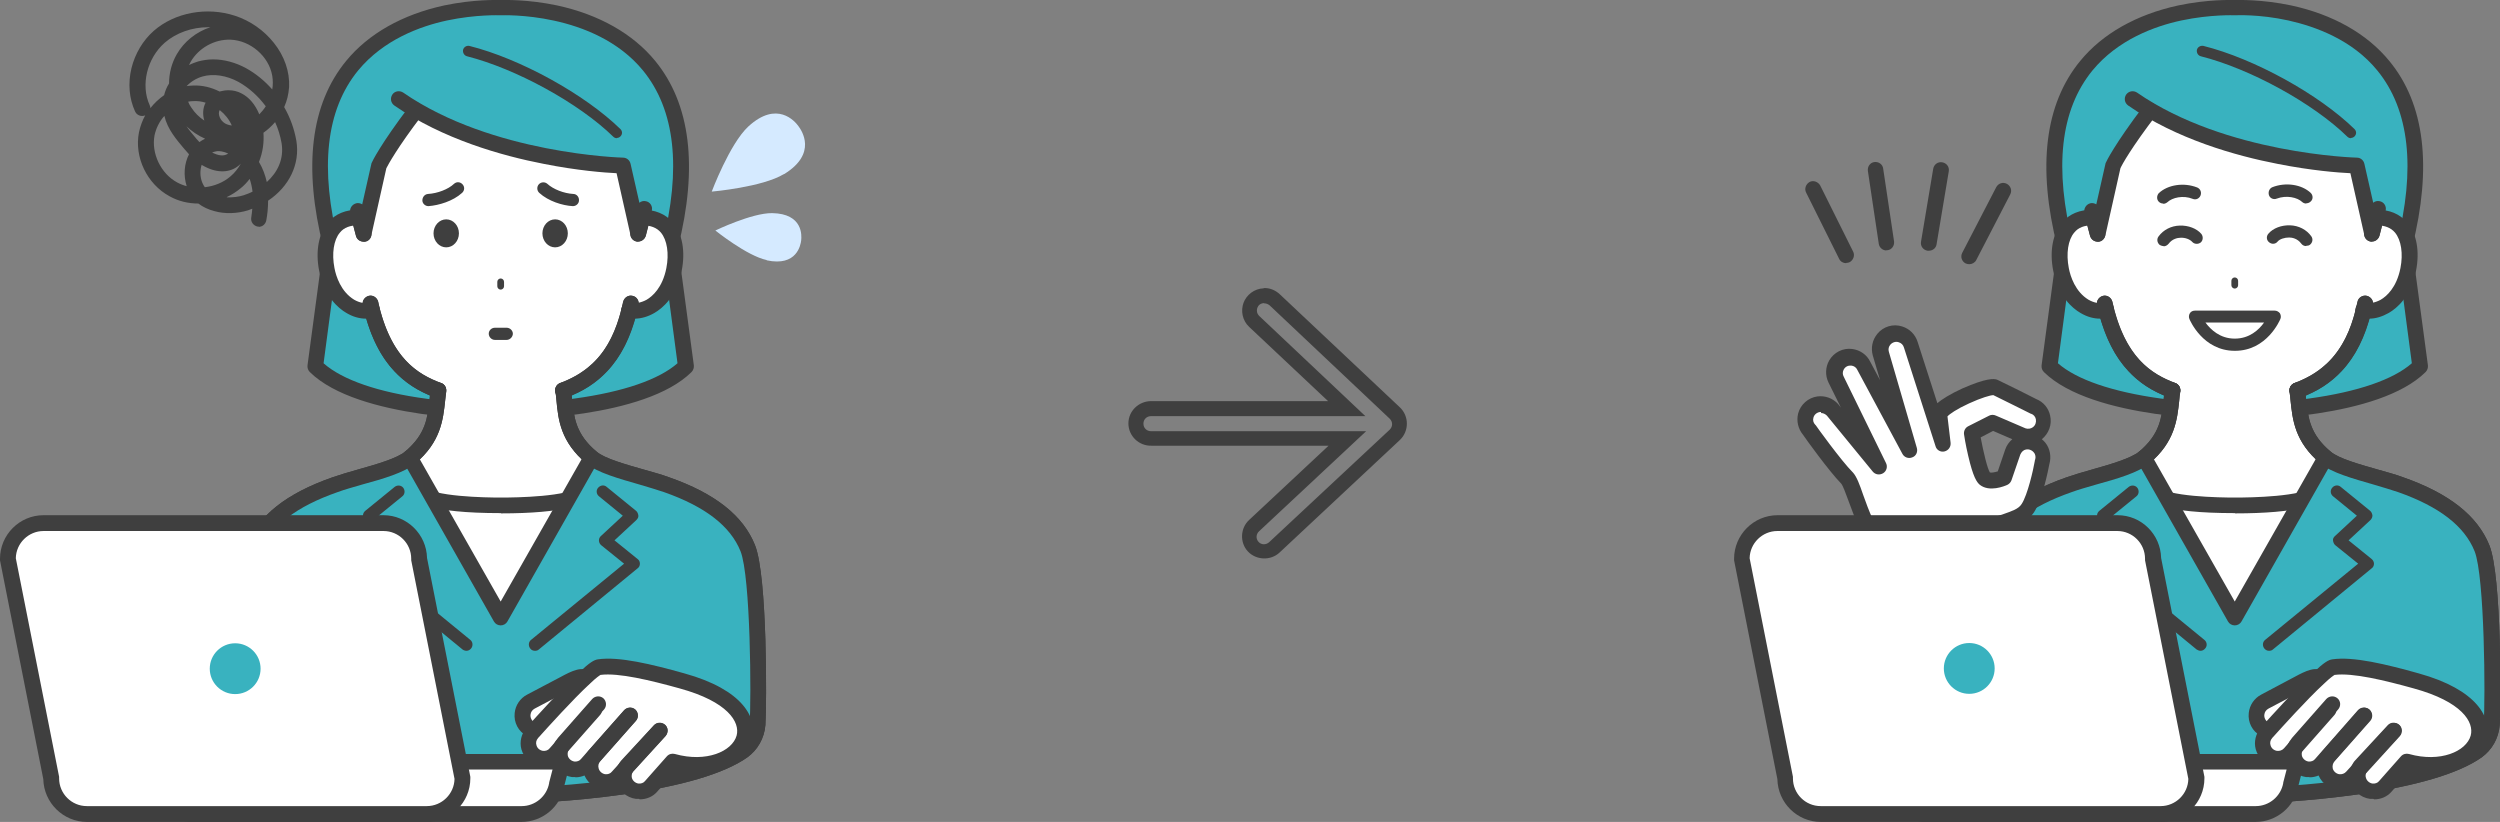 <svg id="a" xmlns="http://www.w3.org/2000/svg" version="1.1" viewBox="0 0 964.2 317"><rect x="0" y="0" width="964.2" height="317" fill="#808080" stroke="none"/><defs><clipPath id="clippath"><path class="cls-1" d="M247.6 83.9h.2c11.3-.2 14.1 10.5 12.3 20.1-2.5 12.7-12 17.3-17.4 15.6-5 20.1-15.4 27.2-25.6 31 1.1 8.6.5 17.2 11 25.9 5.3 4.5 19.9 7.3 28.9 10.4 14.3 5 26.5 12.4 31.3 24.5 4.3 10.8 4.4 59.2 3.8 68-.3 4.1-2.4 7.9-5.8 10.3-19.5 13.5-73.3 17.2-93.2 17.2s-73.7-3.8-93.2-17.2c-3.4-2.4-5.5-6.2-5.8-10.3-.6-8.8-.6-57.1 3.8-68 4.8-12.1 17-19.5 31.3-24.5 9-3.2 23.6-5.9 28.9-10.4 10.4-8.8 9.8-17.3 11-25.9-10.1-3.8-20.4-10.9-25.5-31-5.4 1.8-14.9-2.8-17.4-15.6-1.9-9.6.9-20.3 12.3-20h.2C119.2.5 193.1 10.5 193.1 10.5S267 .6 247.6 83.9Z"/></clipPath><clipPath id="clippath-1"><path class="cls-1" d="M916.4 83.9h.2c11.3-.2 14.1 10.5 12.3 20.1-2.5 12.7-12 17.3-17.4 15.6-5 20.1-15.4 27.2-25.5 31 1.1 8.6.5 17.2 11 25.9 5.3 4.5 19.9 7.3 28.9 10.4 14.3 5 26.5 12.4 31.3 24.5 4.3 10.8 4.4 59.2 3.8 68-.3 4.1-2.4 7.9-5.8 10.3-19.5 13.5-73.3 17.2-93.2 17.2s-73.7-3.8-93.2-17.2c-3.4-2.4-5.5-6.2-5.8-10.3-.6-8.8-.6-57.1 3.8-68 4.8-12.1 17-19.5 31.3-24.5 9-3.2 23.6-5.9 28.9-10.4 10.5-8.8 9.8-17.3 11-25.9-10.1-3.8-20.4-10.9-25.5-31-5.4 1.8-14.9-2.8-17.4-15.6-1.9-9.6.9-20.3 12.3-20h.2C788.3.6 862.1 10.5 862.1 10.5S936 .6 916.6 83.9Z"/></clipPath><style>.cls-1{fill:none}.cls-1,.cls-2,.cls-3,.cls-4,.cls-5{stroke-width:0}.cls-2{fill:#39b2bf}.cls-3{fill:#3f3f3f}.cls-4{fill:#d5eaff}.cls-5{fill:#fff}</style></defs><path class="cls-2" d="M193.1 158.9s-53.4.3-71.4-17.6l6.1-46.1C103-1.8 193.1 3.1 193.1 3.1s90.1-4.8 65.3 92.1l6.1 46.1c-18 17.9-71.4 17.6-71.4 17.6Z"/><path class="cls-3" d="M193.5 161.9h-.4c-2.5 0-54.9 0-73.6-18.4-.7-.7-1-1.6-.9-2.6l6.1-45.5c-7.8-31-4.9-55.2 8.8-71.9 8.6-10.5 21.7-17.9 37.8-21.4C182.7-.3 191.8 0 193.1 0c1.4 0 10.4-.3 21.8 2.1C231 5.6 244.1 13 252.7 23.5c13.6 16.6 16.6 40.8 8.8 71.9l6.1 45.5c.1.9-.2 1.9-.9 2.6-18.1 17.9-68 18.4-73.2 18.4Zm-68.6-21.7c7.2 6.3 20.9 11.1 39.7 13.6 15.2 2.1 28.4 2 28.5 2 .1 0 13.4 0 28.6-2.1 18.8-2.6 32.4-7.3 39.6-13.6l-5.9-44.6v-1.2c7.5-29.4 5-51.9-7.4-67.1-18.8-22.9-54.4-21.3-54.8-21.3h-.3s-9.2-.4-20.5 2c-10.3 2.2-24.5 7.4-34.3 19.3-12.4 15.2-14.9 37.7-7.4 67.1.1.4.1.8 0 1.2l-5.9 44.6Z"/><path class="cls-5" d="M247.6 83.9h.2c11.3-.2 14.1 10.5 12.3 20.1-2.5 12.7-12 17.3-17.4 15.6-5 20.1-15.4 27.2-25.6 31 1.1 8.6.5 17.2 11 25.9 5.3 4.5 19.9 7.3 28.9 10.4 14.3 5 26.5 12.4 31.3 24.5 4.3 10.8 4.4 59.2 3.8 68-.3 4.1-2.4 7.9-5.8 10.3-19.5 13.5-73.3 17.2-93.2 17.2s-73.7-3.8-93.2-17.2c-3.4-2.4-5.5-6.2-5.8-10.3-.6-8.8-.6-57.1 3.8-68 4.8-12.1 17-19.5 31.3-24.5 9-3.2 23.6-5.9 28.9-10.4 10.4-8.8 9.8-17.3 11-25.9-10.1-3.8-20.4-10.9-25.5-31-5.4 1.8-14.9-2.8-17.4-15.6-1.9-9.6.9-20.3 12.3-20h.2C123.8 1 193.1 3.1 193.1 3.1s68.8-2.9 54.5 80.8Z" style="clip-path:url(#clippath)"/><path class="cls-4" d="m159.2 41.8-5.5-3.5c1.8 1.2 3.6 2.4 5.5 3.5Z"/><path class="cls-2" d="M193.1 8.6S115.6.4 140.2 90.2l5.9-26.3s3.1-6.6 14.3-21.3l-1.2-.8c-1.9-1.1-3.7-2.3-5.5-3.5l5.5 3.5c34.9 21.1 81 22.1 81 22.1l5.9 26.3c24.5-89.8-53-81.6-53-81.6Z"/><path class="cls-3" d="M169.1 153.6c-.4 0-.7 0-1.1-.2-6.6-2.4-11.6-5.7-15.8-10.1-5.3-5.6-9.1-13.1-11.6-22.8v-.2c-.2-1-.4-1.8-.6-2.6-.4-1.6.7-3.2 2.3-3.6 1.6-.4 3.2.7 3.6 2.3.1.7.3 1.4.5 2.2v.2c5 19.6 14.8 25.6 23.7 28.9 1.6.6 2.4 2.3 1.8 3.9-.4 1.2-1.6 2-2.8 2Z"/><path class="cls-3" d="M141.1 122.9c-2.4 0-5-.7-7.5-2.2-3.1-1.8-8.5-6.3-10.5-16.2-1.5-7.6-.2-14.4 3.4-18.7 2.8-3.3 6.9-5 11.9-4.9 1.7 0 3 1.4 2.9 3.1 0 1.7-1.4 3-3.1 2.9-3.1 0-5.5.8-7.1 2.8-2.4 2.8-3.2 8.1-2.1 13.7.6 3.2 2.5 9.1 7.6 12.2 2.1 1.2 4.3 1.6 5.9 1.1 1.6-.5 3.3.3 3.8 1.9s-.4 3.3-1.9 3.8c-1.1.3-2.2.5-3.4.5ZM217.1 153.6c-1.2 0-2.4-.8-2.8-2-.6-1.6.2-3.3 1.8-3.9 5.7-2.1 10-4.9 13.6-8.6 4.6-4.9 7.9-11.5 10.1-20.3l.6-2.4c.4-1.6 1.9-2.7 3.6-2.3 1.6.3 2.7 2 2.3 3.6-.2.8-.4 1.7-.6 2.6-2.4 9.8-6.2 17.3-11.6 23-4.2 4.4-9.2 7.7-15.8 10.1-.4.1-.7.2-1.1.2Z"/><path class="cls-3" d="M245.1 122.9c-1.1 0-2.2-.2-3.3-.5-1.3-.4-2.2-1.5-2.2-2.9s1.4-3 3-3c.3 0 .6 0 .9.2 1.6.5 3.9 0 5.9-1.1 2.2-1.3 6.1-4.6 7.6-12.2 1.1-5.6.3-10.8-2.1-13.7-1.6-1.9-4-2.8-7.1-2.8-1.7 0-3.1-1.3-3.1-2.9 0-1.7 1.3-3.1 2.9-3.1 4.9-.1 9.1 1.6 11.9 4.9 3.7 4.3 4.9 11.2 3.4 18.7-1.9 9.9-7.4 14.4-10.5 16.2-2.4 1.4-5.1 2.2-7.5 2.2ZM140.2 93.2c-1.3 0-2.5-.9-2.9-2.2-.6-2.2-1.2-4.4-1.6-6.4-.4-1.6.6-3.2 2.3-3.6s3.2.7 3.6 2.3c.4 1.9 1 4 1.6 6.2.4 1.6-.5 3.3-2.1 3.7-.3 0-.5.1-.8.1Z"/><path class="cls-3" d="M246.1 93.2c-.3 0-.5 0-.8-.1-1.6-.4-2.6-2.1-2.1-3.7.6-2.1 1.1-4.2 1.6-6.2.4-1.6 2-2.7 3.6-2.3 1.6.4 2.6 2 2.3 3.6-.5 2-1 4.2-1.6 6.4-.4 1.3-1.6 2.2-2.9 2.2ZM193.1 310c-10.2 0-28.6-.9-47.2-3.6-22.8-3.2-38.8-8-47.7-14.2-4.2-2.9-6.8-7.5-7.1-12.6-.6-7.6-.8-57.3 4-69.3 4.6-11.5 15.4-20 33.1-26.2 2.9-1 6.2-2 9.8-3 7.1-2 15.1-4.3 18.2-6.9 8.1-6.8 8.7-13.1 9.5-20.4.1-1.2.2-2.4.4-3.6.2-1.7 1.7-2.8 3.4-2.6 1.7.2 2.8 1.7 2.6 3.4-.1 1.1-.3 2.3-.4 3.4-.8 7.5-1.7 16.1-11.6 24.4-4.2 3.5-12.4 5.9-20.5 8.1-3.4 1-6.7 1.9-9.4 2.9-16 5.6-25.6 13-29.5 22.8-3.9 9.8-4.2 57.1-3.5 66.6.2 3.3 1.9 6.2 4.5 8 8 5.5 23.6 10.1 45.1 13.2 18.2 2.6 36.4 3.5 46.3 3.5 22 0 73.3-4.1 91.5-16.7 2.6-1.8 4.3-4.8 4.5-8 .7-9.6.4-56.9-3.5-66.6-3.9-9.7-13.6-17.2-29.5-22.8-2.7-.9-6-1.9-9.4-2.9-8-2.3-16.3-4.6-20.5-8.1-10-8.4-10.9-16.9-11.6-24.4-.1-1.1-.2-2.3-.4-3.4-.2-1.7.9-3.2 2.6-3.4s3.2.9 3.4 2.6c.2 1.2.3 2.4.4 3.6.8 7.3 1.4 13.6 9.5 20.4 3.2 2.7 11.2 4.9 18.2 6.9 3.5 1 6.9 1.9 9.8 3 17.7 6.2 28.6 14.8 33.1 26.2 4.8 11.9 4.5 61.7 4 69.3-.4 5.1-3 9.7-7.1 12.6-8.9 6.2-25 10.9-47.7 14.2-18.6 2.6-37 3.6-47.2 3.6Z"/><path class="cls-3" d="M193.1 197.9c-28 0-33-4.4-34.7-5.9-1.3-1.1-1.4-3-.3-4.3 1.1-1.3 3-1.4 4.3-.3h.1c4.6 4.2 24.7 4.5 30.7 4.5s26.1-.3 30.7-4.4h.1c1.3-1.2 3.2-1 4.3.2 1.1 1.3.9 3.2-.3 4.3-1.2 1.1-3.2 2.5-8 3.7-6.1 1.5-15.1 2.3-26.7 2.3ZM169.1 153.6c-.4 0-.7 0-1.1-.2-6.9-2.6-12.1-6-16.4-10.8-5.5-6.1-9.3-14.2-11.7-24.9-.4-1.6.7-3.2 2.3-3.6 1.6-.4 3.2.7 3.6 2.3 4.8 21.4 14.9 27.8 24.2 31.3 1.6.6 2.4 2.3 1.8 3.9-.4 1.2-1.6 2-2.8 2ZM217.1 153.6c-1.2 0-2.4-.8-2.8-2-.6-1.6.2-3.3 1.8-3.9 16.8-6.3 21.7-19.3 24.2-31.3.4-1.6 2-2.7 3.6-2.3 1.6.3 2.7 2 2.3 3.6-2.3 10.7-6.1 18.8-11.6 24.9-4.3 4.8-9.5 8.2-16.4 10.8-.4.1-.7.2-1.1.2Z"/><path class="cls-2" d="M193.1 306.9c-22.3 0-85.3-4.7-96.7-22.6-.9-11.7-3.7-60.2 1.5-72.9 4.8-12.1 17-19.5 31.3-24.5 9-3.2 23.6-5.9 28.9-10.4l35 61.7 35-61.7c5.3 4.5 19.9 7.3 28.9 10.4 14.3 5 26.5 12.4 31.3 24.5 5.1 12.8 2.4 61.3 1.5 72.9-11.4 17.9-74.4 22.6-96.7 22.6Z"/><path class="cls-3" d="M193.1 241.2c-1.1 0-2.1-.6-2.6-1.5l-35-61.7c-.8-1.4-.3-3.3 1.1-4.1 1.4-.8 3.3-.3 4.1 1.1l32.4 57 32.4-57c.8-1.4 2.7-2 4.1-1.1s2 2.7 1.1 4.1l-35 61.7c-.5.9-1.5 1.5-2.6 1.5ZM179.9 251c-.5 0-1.1-.2-1.5-.5l-38.1-31.3c-.6-.4-.9-1.1-.9-1.8s.3-1.4.9-1.8l8.9-7.2-8.4-7.8c-.5-.5-.8-1.1-.8-1.8s.3-1.3.9-1.8l11.3-9.2c1-.8 2.5-.7 3.3.3.8 1 .7 2.5-.3 3.3l-9.2 7.5 8.4 7.8c.5.5.8 1.1.8 1.8s-.3 1.3-.9 1.8l-8.8 7.1 35.9 29.4c1 .8 1.1 2.3.3 3.3-.5.6-1.1.9-1.8.9ZM206.3 251c-.7 0-1.4-.3-1.8-.9-.8-1-.7-2.5.3-3.3l35.9-29.4-8.8-7.1c-.5-.4-.9-1.1-.9-1.8s.2-1.3.8-1.8l8.4-7.8-9.2-7.5c-1-.8-1.2-2.3-.3-3.3s2.3-1.2 3.3-.3l11.3 9.2c.5.4.8 1.1.9 1.8s-.3 1.3-.8 1.8l-8.4 7.8 8.9 7.2c.6.4.9 1.1.9 1.8s-.3 1.4-.9 1.8l-38.1 31.3c-.4.4-1 .5-1.5.5ZM246.1 93.2c-1.4 0-2.6-1-2.9-2.4l-5.4-24c-4.5-.2-15-1-28.1-3.6-16-3.1-38.9-9.5-57.6-22.5-1.4-1-1.7-2.8-.8-4.2.9-1.4 2.8-1.7 4.2-.8 34.2 23.7 84.3 25.1 84.8 25.1 1.4 0 2.6 1 2.9 2.4l3.4 15c.7-.6 1.6-.8 2.5-.6 1.6.3 2.7 1.9 2.3 3.6-.7 3.2-1.5 6.5-2.4 9.8-.4 1.3-1.6 2.2-2.9 2.2Z"/><path class="cls-3" d="M140.2 93.2c-1.4 0-2.6-.9-2.9-2.2-.8-3.1-1.6-6.1-2.2-9-.4-1.6.7-3.2 2.3-3.6.8-.2 1.6 0 2.3.4l3.5-15.5c0-.2.1-.4.2-.6.1-.3 3.3-7 14.6-21.9 1-1.3 2.9-1.6 4.2-.6 1.3 1 1.6 2.9.6 4.2-9.6 12.6-13.1 19.1-13.8 20.5l-5.8 25.9c-.3 1.3-1.5 2.3-2.9 2.4ZM237.9 53.3c-.5 0-1-.2-1.4-.6-13.2-12.9-37.5-26.2-56.4-31-1.1-.3-1.7-1.4-1.5-2.5.3-1.1 1.4-1.7 2.4-1.5 19.6 4.9 44.6 18.7 58.3 32.1.8.8.8 2 0 2.8-.4.4-.9.6-1.4.6ZM193.1 310c-10.2 0-28.6-.9-47.2-3.6-22.8-3.2-38.8-8-47.7-14.2-4.2-2.9-6.8-7.5-7.1-12.6-.6-7.6-.8-57.3 4-69.3 4.6-11.5 15.4-20 33.1-26.2 2.9-1 6.2-2 9.8-3 7.1-2 15.1-4.3 18.2-6.9 8.1-6.8 8.7-13.1 9.5-20.4.1-1.2.2-2.4.4-3.6.2-1.7 1.7-2.8 3.4-2.6 1.7.2 2.8 1.7 2.6 3.4-.1 1.1-.3 2.3-.4 3.4-.8 7.5-1.7 16.1-11.6 24.4-4.2 3.5-12.4 5.9-20.5 8.1-3.4 1-6.7 1.9-9.4 2.9-16 5.6-25.6 13-29.5 22.8-3.9 9.8-4.2 57.1-3.5 66.6.2 3.3 1.9 6.2 4.5 8 8 5.5 23.6 10.1 45.1 13.2 18.2 2.6 36.4 3.5 46.3 3.5 22 0 73.3-4.1 91.5-16.7 2.6-1.8 4.3-4.8 4.5-8 .7-9.6.4-56.9-3.5-66.6-3.9-9.7-13.6-17.2-29.5-22.8-2.7-.9-6-1.9-9.4-2.9-8-2.3-16.3-4.6-20.5-8.1-10-8.4-10.9-16.9-11.6-24.4-.1-1.1-.2-2.3-.4-3.4-.2-1.7.9-3.2 2.6-3.4s3.2.9 3.4 2.6c.2 1.2.3 2.4.4 3.6.8 7.3 1.4 13.6 9.5 20.4 3.2 2.7 11.2 4.9 18.2 6.9 3.5 1 6.9 1.9 9.8 3 17.7 6.2 28.6 14.8 33.1 26.2 4.8 11.9 4.5 61.7 4 69.3-.4 5.1-3 9.7-7.1 12.6-8.9 6.2-25 10.9-47.7 14.2-18.6 2.6-37 3.6-47.2 3.6ZM193.1 111.7c-.7 0-1.3-.6-1.3-1.3v-1.7c0-.7.6-1.3 1.3-1.3s1.3.6 1.3 1.3v1.7c0 .7-.6 1.3-1.3 1.3Z"/><ellipse class="cls-3" cx="172.1" cy="90" rx="4.9" ry="5.4"/><path class="cls-1" d="m154.5 86.4 1.2 12c.4 3.6 3.4 6.3 7 6.3h18c3.6 0 6.6-2.7 7-6.3l1.2-12h8.3l1.2 12c.4 3.6 3.4 6.3 7 6.3h18c3.6 0 6.6-2.7 7-6.3l1.2-12"/><ellipse class="cls-3" cx="214.1" cy="90" rx="4.9" ry="5.4"/><path class="cls-3" d="M195.4 131.1h-4.5c-1.3 0-2.4-1.1-2.4-2.4s1.1-2.3 2.4-2.3h4.5c1.3 0 2.4 1.1 2.4 2.3s-1.1 2.4-2.4 2.4ZM221 79.5h-.1c-3.9-.2-9.4-1.9-12.9-5.1-1-.9-1-2.4-.2-3.3.9-1 2.4-1 3.3-.2 2.3 2.1 6.4 3.7 10 3.9 1.3 0 2.3 1.2 2.2 2.5 0 1.2-1.1 2.2-2.3 2.2ZM165.2 79.5c-1.2 0-2.3-1-2.3-2.2 0-1.3.9-2.4 2.2-2.5 3.6-.2 7.8-1.8 10-3.9 1-.9 2.4-.8 3.3.2.9 1 .8 2.4-.2 3.3-3.5 3.2-9 4.8-12.9 5.1h-.2ZM99.9 87.4h-.5c-1.6-.3-2.8-1.8-2.5-3.5.2-1.2.3-2.3.4-3.4-.5.2-1.1.4-1.6.6-4.2 1.3-9 1.5-13.1.3-2.3-.6-4.4-1.6-6.1-2.9-3.9 0-7.7-.9-11.1-2.8C56.7 71 51.7 60.6 53.6 51c.5-2.3 1.3-4.5 2.4-6.5-1.5.6-3.2 0-3.9-1.5-2.3-5-2.8-10.9-1.4-16.7 1.4-5.6 4.4-10.7 8.6-14.4 8.1-7.1 20.5-9.4 31.4-5.8 5.8 1.9 11.1 5.6 14.9 10.4 4.1 5.1 6.2 11.2 5.9 17.1-.2 2.7-.8 5.3-1.9 7.7 2.3 4 3.9 8.4 4.7 13 1.5 9-2.8 17.7-10.9 23.1 0 2.9-.3 5.5-.7 7.6-.3 1.5-1.5 2.5-3 2.5ZM87.5 76.1c2.3.1 4.6-.2 6.5-.8 1.1-.4 2.3-.8 3.4-1.4-.2-1.7-.6-3.4-1.1-4.9-1.1 1.4-2.2 2.6-3.6 3.7-1.6 1.3-3.3 2.4-5.2 3.3Zm-9.7-12.6c-.7 2.1-.7 4.7.2 6.9.3.7.6 1.3 1 1.8 3.6-.4 7.1-1.8 9.8-4.1 1.7-1.4 3-3.1 4.1-5-3.2 3.3-8 3.9-13 1.6-.7-.3-1.4-.7-2.1-1.1ZM63.4 44.7c-1.9 2.1-3.2 4.7-3.8 7.5-1.3 6.9 2.4 14.8 8.8 18.2 1.1.6 2.4 1.1 3.6 1.4-1.3-4.1-1-8.6.9-12.3-.5-.6-1-1.1-1.4-1.6l-.2-.2c-3.2-3.8-6.7-7.8-7.9-13Zm36.5 17.8c1.5 2.5 2.4 5.1 3 7.7 4.1-3.7 6.7-8.8 5.7-15-.5-2.8-1.3-5.5-2.5-8.1-1.3 1.5-2.8 2.9-4.5 4.1.3 3.8-.3 7.7-1.7 11.2Zm-18-3.6c.2 0 .3.2.5.2 2.8 1.3 4.5.9 5.6.1-1.8-.8-3.4-1-4.3-.9-.7.1-1.3.3-1.8.5Zm-10-10.2c1.2 1.7 2.6 3.3 4 5l.2.2c.3.3.5.6.8.9.7-.5 1.4-.9 2.2-1.3-2.7-1.2-5.1-2.8-7.2-4.8Zm12.8-6.2c-.8 1.5.2 4 2.1 5.1.7.4 1.6.7 2.6.8-1-2.3-2.6-4.3-4.6-5.9Zm-12.1-3.2c.3.8.7 1.5 1.2 2.2 1.3 2 3 3.7 5 5-.7-2.3-.6-4.8.5-6.9-1.6-.5-3.2-.7-4.8-.6-.6 0-1.3.1-1.9.2Zm15.5-4.5c1.8 0 3.5.4 5 1.2 3 1.5 5.4 4.4 6.9 8.1.9-.9 1.8-2 2.5-3.1-2.8-3.8-6.4-7.1-10.5-9.4-4.6-2.5-9.7-3.3-13.9-2.1-2.4.7-4.5 2-6.1 3.7.8-.1 1.6-.2 2.3-.2 3.7-.2 7.2.7 10.4 2.3.3 0 .6-.2.9-.2.8-.2 1.6-.3 2.4-.3Zm-7.8-24.3c-6.2 0-12.3 2.1-16.8 6-6.8 6-9.3 16.3-5.8 24 .2.4.3.8.3 1.2 1.5-1.9 3.3-3.6 5.3-5 .4-1.6 1-3.1 1.9-4.5 0-3.9 1-7.9 3-11.3 2.8-4.9 7.5-8.6 12.9-10.4h-.8Zm1.9 12.4c4.2 0 8.7 1.2 12.7 3.4 3.8 2.1 7.2 4.9 10.1 8.2.3-1.7.3-3.5 0-5.3-1.3-7.5-8.4-13.6-16.1-13.9-6.2-.2-12.3 3.2-15.4 8.6l-.6 1.2c1.1-.6 2.3-1 3.5-1.4 1.9-.5 3.8-.8 5.8-.8Z"/><path class="cls-4" d="M302.4 67.1c-8.3 5.1-27.9 6.8-27.9 6.8s6.9-18.4 14.1-25.1c11.1-10.2 18-2 19.3-.2 1.3 1.7 7.4 10.6-5.4 18.5ZM295.7 100.3c-7.6-1.6-19.8-11.4-19.8-11.4s14.1-6.8 21.9-6.7c12 .2 11.4 8.8 11.2 10.5-.2 1.7-1.6 10.2-13.3 7.7Z"/><path class="cls-5" d="m60.5 302.5-2.2-8.8h158.6l-2.2 8.8c-1.1 6.6-6.9 11.4-13.6 11.4H74c-6.7 0-12.4-4.8-13.6-11.4Z"/><path class="cls-3" d="M201.2 317H74.1c-8.2 0-15.1-5.8-16.5-13.8l-2.2-8.6c-.2-.9 0-1.9.5-2.6.6-.7 1.5-1.2 2.4-1.2h158.6c.9 0 1.8.4 2.4 1.2.6.7.8 1.7.5 2.6l-2.2 8.6c-1.4 8-8.4 13.8-16.5 13.8Zm-139-20.2 1.3 5v.2c.9 5.2 5.3 8.9 10.6 8.9h127.1c5.2 0 9.7-3.8 10.6-8.9v-.2l1.3-5H62.2Z"/><path class="cls-5" d="M19.8 300.2 3 215.5c0-7.6 6.2-13.8 13.8-13.8h131.1c7.6 0 13.8 6.2 13.8 13.8l16.8 84.6c0 7.6-6.2 13.8-13.8 13.8H33.5c-7.6 0-13.8-6.2-13.8-13.8Z"/><path class="cls-3" d="M164.6 317H33.5c-9.1 0-16.6-7.4-16.8-16.5L0 216.1v-.6c0-9.2 7.5-16.8 16.8-16.8h131.1c9.1 0 16.6 7.4 16.8 16.5l16.7 84.4v.6c0 9.2-7.5 16.8-16.8 16.8ZM6.1 215.3l16.7 84.3v.6c0 5.9 4.8 10.7 10.7 10.7h131.1c5.8 0 10.6-4.7 10.7-10.5l-16.7-84.3v-.6c0-5.9-4.8-10.7-10.7-10.7H16.8c-5.8 0-10.6 4.7-10.7 10.5Z"/><circle class="cls-2" cx="90.7" cy="257.9" r="9.8"/><path class="cls-5" d="M262.8 262.5c-11.7-3.2-24.4-6.4-32-5.3-.9.1-3 1.8-5.6 4.3-1-1.3-6.1 1.6-7.8 2.4l-12.7 6.7c-1.8.9-3 2.7-3.2 4.7-.2 2.4 1 4.7 3.1 5.9.4.2.9.4 1.3.5-.5.6-.8.9-.8.9-1.3 1.5-1.8 3.6-1.3 5.5.6 2.3 2.6 4 5 4.4 2 .3 4-.5 5.3-2l3.3-3.7c-1.2 1.5-1.7 3.5-1.2 5.4.6 2.3 2.6 4 5 4.4 2 .3 4-.5 5.3-2l2.5-2.8c-1.1 1.5-1.5 3.4-1 5.2.6 2.3 2.6 4 5 4.4 2 .3 4-.5 5.3-2l3.2-3.5c-.9 1.4-1.1 3.1-.7 4.7.6 2.3 2.6 4 5 4.4 2 .3 4-.5 5.3-2l3-3.4s2.3-2.6 5.4-6.1c27.1 7.5 44.6-19.8 3.5-31.2Z"/><path class="cls-3" d="M221.9 299.7h-1.3c-3.6-.5-6.5-3.1-7.5-6.6-.8-2.8-.1-5.9 1.8-8.1h.1v-.2l13.4-15.2c1.1-1.2 3-1.4 4.3-.3 1.2 1.1 1.4 3 .3 4.3l-1.9 2.1-11.5 13.1c-.6.7-.8 1.7-.6 2.7.3 1.1 1.3 2 2.5 2.2 1 .1 2-.2 2.6-1l16.6-18.8c1.1-1.2 3-1.4 4.3-.3 1.2 1.1 1.4 3 .3 4.3l-16.6 18.8c-1.7 2-4.2 3.1-6.8 3.1Z"/><path class="cls-3" d="M246.5 308.1h-1.3c-3.6-.5-6.5-3.1-7.5-6.6-.6-2.4-.3-5 1.1-7.1.2-.4.6-.8.9-1.2l12.5-13.5c1.1-1.2 3-1.3 4.3-.2 1.2 1.1 1.3 3 .2 4.3l-12.4 13.5c-.1.1-.2.2-.2.3-.4.7-.6 1.6-.4 2.4.3 1.1 1.3 2 2.5 2.2 1 .1 2-.2 2.6-1l3-3.4s2.3-2.6 5.4-6.1c.8-.9 2-1.2 3.1-.9 12.1 3.4 22.1-1 23.8-7.1 1.4-5.2-3.4-13.1-22-18.2-11.2-3.1-23.5-6.1-30.5-5.2-.3.2-1.5.9-4.2 3.5-6.5 6-16.3 16.9-19.1 20-.5.5-.8.9-.8.9-.7.8-.9 1.8-.6 2.7.3 1.2 1.3 2 2.5 2.2 1 .1 2-.2 2.6-1l14.9-16.9c1.1-1.2 3-1.4 4.3-.3 1.2 1.1 1.4 3 .3 4.3l-14.9 16.9c-2 2.3-5 3.4-8 3-3.6-.5-6.5-3.1-7.5-6.6-.8-2.9 0-6 1.9-8.3 0 0 .3-.3.8-.9 2.9-3.2 12.8-14.2 19.5-20.4 4.2-4 5.9-4.9 7.3-5.1 8.1-1.2 20.8 1.9 33.3 5.4 22.8 6.3 28.5 17.4 26.1 25.7-1.3 4.8-5.4 8.8-11.2 11-5.3 2-11.8 2.3-18.2.8-2.4 2.8-4.1 4.7-4.1 4.7l-3 3.4c-1.7 2-4.2 3-6.8 3Zm-15.3-47.9Z"/><path class="cls-3" d="M233.7 304.5h-1.2c-3.6-.5-6.5-3.1-7.5-6.6-.8-2.9 0-6 1.9-8.3l13.8-15.6c1.1-1.2 3-1.4 4.3-.3 1.2 1.1 1.4 3 .3 4.3l-13.8 15.6c-.7.8-.9 1.8-.6 2.8.3 1.1 1.3 2 2.5 2.2 1 .1 2-.2 2.6-1l16.2-17.8c1.1-1.2 3-1.3 4.3-.2s1.3 3 .2 4.3l-16.2 17.8c-1.7 1.9-4.2 3-6.8 3ZM205.9 284.7c-.2 0-.5 0-.8-.1-.7-.2-1.4-.5-2-.8-3.2-1.7-5-5.2-4.6-8.8.3-3 2.1-5.7 4.8-7.1l13.1-6.9c3.7-2 8.8-4.7 11.3-1.4 1 1.3.8 3.2-.6 4.2-.9.7-2.1.8-3.1.4-.6.2-2 .7-4.8 2.2l-.3.2-12.7 6.7c-.9.5-1.5 1.3-1.6 2.4-.1 1.2.5 2.3 1.5 2.9.2.1.4.2.6.2 1.6.4 2.6 2.1 2.1 3.7-.4 1.4-1.6 2.3-2.9 2.3Zm16.8-21.4Z"/><path class="cls-2" d="M861.9 158.9s-53.4.3-71.5-17.6l6.1-46.1c-24.7-97 65.4-92.1 65.4-92.1s90.1-4.8 65.3 92.1l6.1 46.1c-18 17.9-71.5 17.6-71.5 17.6Z"/><path class="cls-3" d="M862.3 161.9h-.4c-2.5 0-54.9 0-73.6-18.4-.7-.7-1-1.6-.9-2.6l6.1-45.5c-7.8-31-4.9-55.2 8.8-71.9C810.9 13 824 5.6 840.1 2.1 851.5-.3 860.5 0 861.9 0c1.3 0 10.4-.3 21.8 2.1 16.1 3.5 29.2 10.9 37.8 21.4 13.7 16.6 16.6 40.8 8.8 71.9l6.1 45.5c.1.9-.2 1.9-.9 2.6-18.1 17.9-68 18.4-73.2 18.4Zm-.4-6.1h.2c1.4 0 14.1 0 28.5-2.1 18.8-2.6 32.4-7.3 39.6-13.6l-5.9-44.6v-1.2c7.5-29.3 5-51.9-7.4-67.1-9.7-11.9-24-17-34.3-19.3-11.3-2.5-20.4-2-20.5-2h-.3s-9.2-.4-20.5 2c-10.3 2.2-24.5 7.4-34.3 19.3-12.4 15.2-14.9 37.7-7.4 67.1 0 .4.1.8 0 1.2l-5.9 44.6c7.2 6.3 20.9 11 39.6 13.6 15.2 2.1 28.5 2.1 28.6 2.1Z"/><path class="cls-5" d="M916.4 83.9h.2c11.3-.2 14.1 10.5 12.3 20.1-2.5 12.7-12 17.3-17.4 15.6-5 20.1-15.4 27.2-25.5 31 1.1 8.6.5 17.2 11 25.9 5.3 4.5 19.9 7.3 28.9 10.4 14.3 5 26.5 12.4 31.3 24.5 4.3 10.8 4.4 59.2 3.8 68-.3 4.1-2.4 7.9-5.8 10.3-19.5 13.5-73.3 17.2-93.2 17.2s-73.7-3.8-93.2-17.2c-3.4-2.4-5.5-6.2-5.8-10.3-.6-8.8-.6-57.1 3.8-68 4.8-12.1 17-19.5 31.3-24.5 9-3.2 23.6-5.9 28.9-10.4 10.5-8.8 9.8-17.3 11-25.9-10.1-3.8-20.4-10.9-25.5-31-5.4 1.8-14.9-2.8-17.4-15.6-1.9-9.6.9-20.3 12.3-20h.2c-15-83 54.3-80.9 54.3-80.9s68.8-2.9 54.5 80.8Z" style="clip-path:url(#clippath-1)"/><path class="cls-4" d="m828 41.8-5.5-3.5c1.8 1.2 3.6 2.4 5.5 3.5Z"/><path class="cls-2" d="M861.9 8.6S784.4.5 809 90.2l5.9-26.3s3.1-6.6 14.3-21.3l-1.2-.8c-1.9-1.1-3.7-2.3-5.5-3.5l5.5 3.5c34.9 21.1 81 22.1 81 22.1l5.9 26.3c24.5-89.8-53-81.6-53-81.6Z"/><path class="cls-3" d="M837.9 153.6c-.3 0-.7 0-1.1-.2-6.6-2.4-11.6-5.7-15.8-10.1-5.3-5.6-9.1-13.1-11.6-22.8v-.2c-.2-1-.4-1.8-.6-2.6-.4-1.6.7-3.2 2.3-3.6 1.6-.4 3.2.7 3.6 2.3.2.7.3 1.4.5 2.2v.2c5 19.6 14.8 25.6 23.7 28.9 1.6.6 2.4 2.3 1.8 3.9-.5 1.2-1.6 2-2.8 2Z"/><path class="cls-3" d="M809.9 122.9c-2.4 0-5-.7-7.5-2.2-3.1-1.8-8.5-6.3-10.5-16.2-1.5-7.6-.2-14.4 3.4-18.7 2.8-3.3 6.9-5 11.9-4.9 1.7 0 3 1.4 3 3.1s-1.4 3-3.1 2.9c-3.2 0-5.5.8-7.1 2.8-2.4 2.8-3.2 8.1-2.1 13.7.6 3.2 2.5 9.1 7.6 12.2 2.1 1.2 4.3 1.6 5.9 1.1 1.6-.5 3.3.3 3.8 1.9.5 1.6-.3 3.3-1.9 3.8-1.1.3-2.2.5-3.4.5ZM886 153.6c-1.2 0-2.4-.8-2.8-2-.6-1.6.2-3.3 1.8-3.9 5.7-2.1 10-4.9 13.6-8.6 4.6-4.9 8-11.5 10.1-20.3l.6-2.4c.3-1.6 2-2.7 3.6-2.3s2.7 2 2.3 3.6c-.2.8-.4 1.7-.6 2.6-2.4 9.8-6.2 17.3-11.6 23-4.2 4.4-9.2 7.7-15.8 10.1-.3.1-.7.2-1.1.2Z"/><path class="cls-3" d="M913.9 122.9c-1.1 0-2.2-.2-3.3-.5-1.3-.4-2.2-1.5-2.2-2.9s1.3-3 3-3c.3 0 .6 0 .9.2 1.6.5 3.9 0 5.9-1.1 2.2-1.3 6.1-4.6 7.6-12.2 1.1-5.6.3-10.8-2.1-13.7-1.6-1.9-4-2.8-7.1-2.8-1.7 0-3-1.3-3.1-2.9 0-1.7 1.3-3.1 3-3.1 5-.1 9 1.6 11.9 4.9 3.7 4.3 4.9 11.2 3.4 18.7-1.9 9.9-7.4 14.4-10.5 16.2-2.5 1.4-5 2.2-7.5 2.2ZM809 93.2c-1.3 0-2.5-.9-2.9-2.2-.6-2.2-1.2-4.4-1.6-6.4-.4-1.6.7-3.2 2.3-3.6s3.2.7 3.6 2.3c.4 1.9 1 4 1.5 6.2.4 1.6-.5 3.3-2.1 3.7-.3 0-.5.1-.8.1Z"/><path class="cls-3" d="M914.8 93.2c-.3 0-.5 0-.8-.1-1.6-.4-2.6-2.1-2.1-3.7.6-2.1 1.1-4.2 1.5-6.2.4-1.6 2-2.7 3.6-2.3s2.7 2 2.3 3.6c-.5 2-1 4.2-1.6 6.4-.4 1.3-1.6 2.2-2.9 2.2ZM861.9 310c-10.2 0-28.6-.9-47.2-3.6-22.8-3.2-38.8-8-47.7-14.2-4.2-2.9-6.8-7.5-7.1-12.6-.6-7.6-.8-57.3 4-69.3 4.6-11.5 15.4-20 33.1-26.2 2.9-1 6.2-2 9.8-3 7.1-2 15-4.3 18.2-6.9 8.1-6.8 8.7-13.1 9.5-20.4.1-1.2.2-2.4.4-3.6.2-1.7 1.7-2.8 3.4-2.6 1.7.2 2.8 1.7 2.6 3.4-.2 1.1-.3 2.3-.4 3.4-.8 7.5-1.7 16.1-11.6 24.4-4.2 3.5-12.5 5.9-20.5 8.1-3.4 1-6.7 1.9-9.4 2.9-16 5.6-25.6 13-29.5 22.8-3.9 9.8-4.2 57.1-3.5 66.6.2 3.3 1.9 6.2 4.5 8 8 5.5 23.6 10.1 45.1 13.2 18.2 2.6 36.4 3.5 46.3 3.5 22 0 73.3-4.1 91.5-16.7 2.6-1.8 4.3-4.8 4.5-8 .7-9.6.4-56.9-3.5-66.6-3.9-9.7-13.6-17.2-29.5-22.8-2.7-.9-6-1.9-9.4-2.9-8-2.3-16.3-4.6-20.5-8.1-10-8.4-10.8-16.9-11.6-24.4-.1-1.1-.2-2.3-.4-3.4-.2-1.7 1-3.2 2.6-3.4s3.2.9 3.4 2.6c.2 1.2.3 2.4.4 3.6.8 7.3 1.4 13.6 9.5 20.4 3.2 2.7 11.2 4.9 18.2 6.9 3.5 1 6.9 1.9 9.8 3 17.7 6.2 28.6 14.8 33.2 26.2 4.8 11.9 4.5 61.7 4 69.3-.4 5.1-3 9.7-7.1 12.6-8.9 6.2-25 10.9-47.7 14.2-18.6 2.6-37 3.6-47.2 3.6ZM861.9 111.3c-.7 0-1.3-.6-1.3-1.3v-1.7c0-.7.6-1.3 1.3-1.3s1.3.6 1.3 1.3v1.7c0 .7-.6 1.3-1.3 1.3Z"/><path class="cls-3" d="M861.9 197.9c-28 0-33-4.4-34.7-5.9-1.3-1.1-1.4-3-.3-4.3 1.1-1.3 3-1.4 4.3-.3h.1c4.6 4.2 24.7 4.5 30.7 4.5s26.1-.3 30.7-4.4h.1c1.3-1.2 3.2-1 4.3.2 1.1 1.3.9 3.2-.3 4.3-1.2 1.1-3.2 2.5-8 3.7-6.1 1.5-15.1 2.3-26.7 2.3ZM834.3 78.5c-.6 0-1.2-.2-1.7-.7-.9-.9-.8-2.4 0-3.3 3.5-3.3 9.7-4.2 14.8-2.2 1.2.5 1.8 1.8 1.3 3.1-.5 1.2-1.8 1.8-3 1.3-3.7-1.5-7.9-.5-9.8 1.3-.5.4-1 .6-1.6.6ZM837.9 153.6c-.3 0-.7 0-1.1-.2-6.9-2.6-12.1-6-16.3-10.8-5.5-6.1-9.3-14.2-11.7-24.9-.4-1.6.7-3.2 2.3-3.6 1.6-.4 3.2.7 3.6 2.3 4.8 21.4 15 27.8 24.2 31.3 1.6.6 2.4 2.3 1.8 3.9-.5 1.2-1.6 2-2.8 2ZM886 153.6c-1.2 0-2.4-.8-2.8-2-.6-1.6.2-3.3 1.8-3.9 16.8-6.3 21.7-19.3 24.2-31.3.3-1.6 2-2.7 3.6-2.3s2.7 2 2.3 3.6c-2.3 10.7-6.1 18.8-11.6 24.9-4.3 4.8-9.5 8.2-16.4 10.8-.3.1-.7.2-1.1.2Z"/><path class="cls-2" d="M861.9 306.9c-22.3 0-85.3-4.7-96.7-22.6-.9-11.7-3.7-60.2 1.5-72.9 4.8-12.1 17-19.5 31.3-24.5 9-3.2 23.6-5.9 28.9-10.4l35 61.7 35-61.7c5.3 4.5 19.9 7.3 28.9 10.4 14.3 5 26.5 12.4 31.3 24.5 5.1 12.8 2.4 61.3 1.5 72.9-11.4 17.9-74.4 22.6-96.7 22.6Z"/><path class="cls-3" d="M861.9 241.2c-1.1 0-2.1-.6-2.6-1.5l-35-61.7c-.8-1.4-.3-3.3 1.1-4.1 1.5-.8 3.3-.3 4.1 1.1l32.4 57 32.4-57c.8-1.4 2.7-2 4.1-1.1s2 2.7 1.1 4.1l-35 61.7c-.5.9-1.5 1.5-2.6 1.5ZM848.7 251c-.5 0-1-.2-1.5-.5l-38.1-31.3c-.5-.4-.9-1.1-.9-1.8s.3-1.4.9-1.8l8.9-7.2-8.4-7.8c-.5-.5-.8-1.1-.8-1.8s.3-1.3.9-1.8l11.3-9.2c1-.8 2.5-.7 3.3.3s.7 2.5-.3 3.3l-9.2 7.5 8.4 7.8c.5.5.8 1.1.8 1.8s-.3 1.3-.9 1.8l-8.8 7.1 35.9 29.4c1 .8 1.2 2.3.3 3.3-.5.6-1.1.9-1.8.9ZM875.1 251c-.7 0-1.3-.3-1.8-.9-.8-1-.7-2.5.3-3.3l35.9-29.4-8.8-7.1c-.5-.4-.8-1.1-.9-1.8s.2-1.3.8-1.8l8.4-7.8-9.2-7.5c-1-.8-1.2-2.3-.3-3.3.8-1 2.3-1.2 3.3-.3l11.3 9.2c.5.4.8 1.1.9 1.8 0 .7-.3 1.3-.8 1.8l-8.4 7.8 8.9 7.2c.5.4.9 1.1.9 1.8s-.3 1.4-.9 1.8l-38.1 31.3c-.4.4-1 .5-1.5.5ZM914.8 93.2c-1.4 0-2.6-1-2.9-2.4l-5.4-24c-4.5-.2-15-1-28.1-3.6-16-3.1-38.9-9.5-57.6-22.5-1.4-1-1.7-2.8-.8-4.2 1-1.4 2.8-1.7 4.2-.8 34.2 23.7 84.3 25.1 84.8 25.1 1.4 0 2.6 1 2.9 2.4l3.4 15c.7-.6 1.6-.8 2.5-.6 1.6.3 2.7 1.9 2.3 3.6-.7 3.2-1.5 6.5-2.4 9.8-.4 1.3-1.6 2.2-2.9 2.2Z"/><path class="cls-3" d="M809 93.2c-1.4 0-2.5-.9-2.9-2.2-.8-3.1-1.6-6.1-2.2-9-.3-1.6.7-3.2 2.3-3.6.8-.2 1.6 0 2.3.4l3.5-15.5c0-.2.1-.4.2-.6.1-.3 3.3-7 14.6-21.9 1-1.3 2.9-1.6 4.2-.6 1.3 1 1.6 2.9.6 4.2-9.6 12.6-13.2 19.1-13.8 20.5L812 90.8c-.3 1.3-1.5 2.3-2.9 2.4ZM906.7 53.3c-.5 0-1-.2-1.4-.6-13.2-12.9-37.5-26.2-56.5-31-1.1-.3-1.7-1.4-1.5-2.5.3-1.1 1.4-1.7 2.5-1.5 19.6 4.9 44.6 18.7 58.3 32.1.8.8.8 2 0 2.8-.4.4-.9.6-1.4.6ZM861.9 310c-10.2 0-28.6-.9-47.2-3.6-22.8-3.2-38.8-8-47.7-14.2-4.2-2.9-6.8-7.5-7.1-12.6-.6-7.6-.8-57.3 4-69.3 4.6-11.5 15.4-20 33.1-26.2 2.9-1 6.2-2 9.8-3 7.1-2 15-4.3 18.2-6.9 8.1-6.8 8.7-13.1 9.5-20.4.1-1.2.2-2.4.4-3.6.2-1.7 1.7-2.8 3.4-2.6 1.7.2 2.8 1.7 2.6 3.4-.2 1.1-.3 2.3-.4 3.4-.8 7.5-1.7 16.1-11.6 24.4-4.2 3.5-12.5 5.9-20.5 8.1-3.4 1-6.7 1.9-9.4 2.9-16 5.6-25.6 13-29.5 22.8-3.9 9.8-4.2 57.1-3.5 66.6.2 3.3 1.9 6.2 4.5 8 8 5.5 23.6 10.1 45.1 13.2 18.2 2.6 36.4 3.5 46.3 3.5 22 0 73.3-4.1 91.5-16.7 2.6-1.8 4.3-4.8 4.5-8 .7-9.6.4-56.9-3.5-66.6-3.9-9.7-13.6-17.2-29.5-22.8-2.7-.9-6-1.9-9.4-2.9-8-2.3-16.3-4.6-20.5-8.1-10-8.4-10.8-16.9-11.6-24.4-.1-1.1-.2-2.3-.4-3.4-.2-1.7 1-3.2 2.6-3.4s3.2.9 3.4 2.6c.2 1.2.3 2.4.4 3.6.8 7.3 1.4 13.6 9.5 20.4 3.2 2.7 11.2 4.9 18.2 6.9 3.5 1 6.9 1.9 9.8 3 17.7 6.2 28.6 14.8 33.2 26.2 4.8 11.9 4.5 61.7 4 69.3-.4 5.1-3 9.7-7.1 12.6-8.9 6.2-25 10.9-47.7 14.2-18.6 2.6-37 3.6-47.2 3.6ZM889.5 78.5c-.6 0-1.2-.2-1.6-.6-1.9-1.8-6.1-2.7-9.8-1.3-1.2.5-2.6-.1-3-1.3s.1-2.6 1.3-3.1c5.1-2 11.3-1.1 14.8 2.2.9.9 1 2.4 0 3.3-.5.5-1.1.7-1.7.7ZM861.9 135.3c-12.3 0-17.3-11.8-17.5-12.3-.3-.7-.2-1.6.2-2.2.4-.7 1.2-1 2-1h30.7c.8 0 1.5.4 2 1 .4.7.5 1.5.2 2.2-.2.5-5.2 12.3-17.5 12.3Zm-11.3-10.9c2 2.7 5.6 6.2 11.3 6.2s9.3-3.4 11.3-6.2h-22.5ZM889.4 94.9c-.7 0-1.4-.3-1.9-1-1.4-1.9-3.5-2.3-4.6-2.3-1.8 0-3.7.6-4.5 1.6-.8 1-2.3 1.1-3.3.2-1-.8-1.1-2.3-.2-3.3 1.8-2.1 5-3.3 8.3-3.2 3.4.1 6.4 1.7 8.2 4.2.8 1.1.5 2.5-.5 3.3-.4.3-.9.4-1.4.4ZM834.4 94.9c-.5 0-1-.2-1.4-.4-1-.8-1.3-2.2-.5-3.3 1.9-2.6 4.9-4.1 8.2-4.2 3.3-.1 6.5 1.1 8.3 3.2.8 1 .7 2.5-.2 3.3-1 .8-2.5.7-3.3-.2-.9-1-2.7-1.7-4.5-1.6-1.1 0-3.2.4-4.6 2.3-.5.6-1.2 1-1.9 1Z"/><path class="cls-5" d="m724.5 179.6-17.7-21.7c-1.3-1.5-3.3-2.2-5.3-2-2.4.3-4.3 2.1-5 4.4-.5 1.9 0 4 1.3 5.5 0 0 9.9 13.8 14.6 18.6 4.4 5.1 9 40.8 34.3 34.4 14.9-3.8 18.7-14.2 21.7-15.7 5.4-2.7 11-3 13.7-7.1 3.2-4.8 5.6-17.8 5.6-17.8.7-1.9.3-4-.9-5.6-1.5-1.9-3.9-2.8-6.3-2.1-2 .5-3.5 1.9-4.2 3.9l-3.4 9.9s-5 2.3-7.5.4-5-17.6-5-17.6l8.1-4.1 11.5 5c1.9.7 4 .4 5.6-.7 2-1.4 2.9-3.8 2.4-6.2-.4-2-1.8-3.6-3.7-4.3 0 0-11.8-5.9-14.7-7.3-2.6-1.2-22.1 7.2-21.7 10.9.7 6.4 1.3 10.7 1.3 10.7L737 133c-.6-1.9-2.1-3.4-4-4.1-2.3-.7-4.8 0-6.3 1.9-1.3 1.5-1.7 3.6-1.2 5.6l10.8 37.1-17.4-32.4c-.9-1.8-2.6-3-4.6-3.3-2.4-.3-4.7.9-5.9 2.9-1 1.7-1.1 3.9-.2 5.7l16.3 33.3Z"/><path class="cls-3" d="M740.8 222.6c-6.8 0-12.7-3-17.6-9-5.1-6.2-8.1-14.5-10.3-20.5-1-2.7-2.1-5.8-2.8-6.6-4.7-4.8-13.7-17.3-14.7-18.8-1.9-2.3-2.6-5.3-1.9-8.2.9-3.5 3.9-6.1 7.4-6.6 3-.4 6 .7 8 2.9l1.1 1.4-4.8-9.7c-1.3-2.7-1.2-5.9.3-8.5 1.8-3.1 5.3-4.9 8.9-4.4 3 .4 5.6 2.2 6.9 4.9l3.8 7.1-2.8-9.5c-.8-2.9-.2-6 1.8-8.4 2.3-2.8 6.1-3.9 9.5-2.8 2.9.9 5.1 3.1 6 6l7.6 23.6c.5-.4 1-.8 1.4-1.1 2.7-1.9 7-4.2 11.4-5.9 7.9-3.1 9.8-2.3 10.6-1.9 2.8 1.3 13.4 6.6 14.7 7.3 2.8 1.1 4.8 3.5 5.4 6.4.8 3.4-.5 6.9-3.2 9.1.5.4 1 .9 1.4 1.4 1.8 2.3 2.3 5.4 1.5 8.2-.4 2.1-2.7 13.8-6 18.7-2.4 3.6-6.2 4.9-9.9 6.2-1.6.6-3.3 1.2-5 1.9-.4.2-1.3 1.3-2 2.2-3.3 4-8.7 10.7-20.4 13.7-2.3.6-4.5.9-6.6.9Zm-38.5-63.7h-.4c-1.2.2-2.2 1-2.5 2.2-.3 1 0 2 .7 2.7 0 0 .1.2.2.2 0 .1 9.8 13.7 14.3 18.2l.1.1c1.4 1.6 2.5 4.5 3.9 8.6 2 5.6 4.8 13.3 9.3 18.8 4.9 6 10.7 8 18.1 6.1 9.7-2.5 14.2-8 17.2-11.6 1.4-1.7 2.5-3.1 4-3.8 2-1 3.9-1.6 5.7-2.2 3.1-1.1 5.6-1.9 6.8-3.8 2.3-3.5 4.5-13.2 5.1-16.7 0-.1 0-.3.1-.4.3-.9.2-2-.5-2.8-.7-.9-2-1.4-3.1-1.1-1 .2-1.7 1-2.1 1.9l-3.4 9.9c-.3.8-.8 1.4-1.6 1.8-1.1.5-6.9 2.9-10.6 0-1.2-1-2.6-3-4.5-11.2-1-4.2-1.6-8.1-1.6-8.2-.2-1.3.4-2.6 1.6-3.2l8.1-4.1c.8-.4 1.7-.4 2.6 0l11.4 4.9c.9.3 2 .2 2.8-.4 1-.7 1.4-1.9 1.2-3.1-.2-1-.9-1.8-1.8-2.1 0 0-.2 0-.3-.1-.1 0-10.9-5.5-14.3-7.1-1.1 0-4.6 1-9.4 3.2-4.8 2.2-7.5 4.1-8.3 5 .7 5.9 1.2 10 1.2 10.1.2 1.6-.8 3-2.3 3.4-1.5.4-3.1-.5-3.5-2L734.3 134c-.3-1-1-1.7-2-2-1.1-.4-2.4 0-3.2.9-.7.8-.9 1.8-.6 2.8l10.8 37.1c.4 1.5-.3 3.1-1.8 3.6-1.4.6-3.1 0-3.8-1.4l-17.4-32.4c-.4-.9-1.3-1.5-2.3-1.6-1.2-.1-2.3.4-2.9 1.5-.5.9-.5 1.9 0 2.8l16.3 33.3c.7 1.4.2 3.1-1.1 3.9-1.3.8-3 .6-4-.6l-17.7-21.6c-.6-.6-1.4-1-2.2-1Zm65.2 23.5Zm-.1-.2c.5.2 1.8 0 3.1-.4l2.9-8.5c.5-1.5 1.5-2.9 2.7-3.9l-7.4-3.2-4.8 2.5c1.1 5.8 2.6 12.1 3.6 13.6Z"/><path class="cls-5" d="m729.3 302.5-2.2-8.8h158.6l-2.2 8.8c-1.1 6.6-6.9 11.4-13.6 11.4H742.8c-6.7 0-12.4-4.8-13.6-11.4Z"/><path class="cls-3" d="M870 317H742.9c-8.2 0-15.1-5.8-16.5-13.8l-2.2-8.6c-.2-.9 0-1.9.5-2.6.6-.7 1.5-1.2 2.4-1.2h158.6c.9 0 1.8.4 2.4 1.2s.8 1.7.5 2.6l-2.2 8.6c-1.4 8-8.4 13.8-16.5 13.8Zm-139-20.2 1.3 5v.2c.9 5.2 5.3 8.9 10.6 8.9H870c5.2 0 9.7-3.8 10.6-8.9v-.2l1.3-5H731Z"/><path class="cls-5" d="m688.6 300.2-16.8-84.6c0-7.6 6.2-13.8 13.8-13.8h131.1c7.6 0 13.8 6.2 13.8 13.8l16.8 84.6c0 7.6-6.2 13.8-13.8 13.8H702.4c-7.6 0-13.8-6.2-13.8-13.8Z"/><path class="cls-3" d="M833.4 317H702.3c-9.2 0-16.6-7.4-16.8-16.5l-16.7-84.4v-.6c0-9.2 7.5-16.8 16.8-16.8h131.1c9.2 0 16.6 7.4 16.8 16.5l16.7 84.4v.6c0 9.2-7.5 16.8-16.8 16.8ZM674.8 215.3l16.7 84.3v.6c0 5.9 4.8 10.7 10.7 10.7h131.1c5.8 0 10.6-4.7 10.7-10.5l-16.7-84.3v-.6c0-5.9-4.8-10.7-10.7-10.7H685.5c-5.8 0-10.6 4.7-10.7 10.5Z"/><circle class="cls-2" cx="759.5" cy="257.8" r="9.8"/><path class="cls-5" d="M931.6 262.5c-11.7-3.2-24.4-6.4-32-5.3-.9.1-3 1.8-5.6 4.3-1-1.3-6.1 1.6-7.8 2.4l-12.7 6.7c-1.8.9-3 2.7-3.2 4.7-.2 2.4 1 4.7 3.1 5.9.4.2.8.4 1.3.5-.5.6-.8.9-.8.9-1.3 1.5-1.8 3.6-1.3 5.5.6 2.3 2.6 4 5 4.4 2 .3 4-.5 5.3-2l3.3-3.7c-1.2 1.5-1.7 3.5-1.2 5.4.6 2.3 2.6 4 5 4.4 2 .3 4-.5 5.3-2l2.5-2.8c-1.1 1.5-1.5 3.4-1 5.2.6 2.3 2.6 4 5 4.4 2 .3 4-.5 5.3-2l3.2-3.5c-.9 1.4-1.1 3.1-.7 4.7.6 2.3 2.6 4 5 4.4 2 .3 4-.5 5.3-2l3-3.4s2.3-2.6 5.4-6.1c27.1 7.5 44.6-19.8 3.5-31.2Z"/><path class="cls-3" d="M890.7 299.7h-1.3c-3.6-.5-6.5-3.1-7.5-6.6-.8-2.8 0-5.9 1.8-8.1h.1v-.2l13.4-15.2c1.1-1.2 3-1.4 4.3-.3s1.4 3 .3 4.3l-1.9 2.1-11.5 13.1c-.6.7-.8 1.7-.6 2.7.3 1.1 1.3 2 2.5 2.2 1 .1 2-.2 2.6-1l16.5-18.8c1.1-1.2 3-1.4 4.3-.3 1.2 1.1 1.4 3 .3 4.3l-16.5 18.8c-1.7 2-4.2 3.1-6.8 3.1Z"/><path class="cls-3" d="M915.3 308.1H914c-3.6-.5-6.5-3.1-7.5-6.6-.7-2.4-.3-5 1-7.1.2-.4.5-.8.9-1.2l12.5-13.5c1.1-1.2 3-1.3 4.3-.2 1.2 1.1 1.3 3 .2 4.3L913 297.3c0 .1-.2.2-.2.3-.4.7-.6 1.6-.3 2.4.3 1.1 1.3 2 2.5 2.2 1 .1 2-.2 2.6-1l3-3.4s2.3-2.6 5.4-6.1c.8-.9 2-1.2 3.1-.9 12.1 3.4 22.1-1 23.8-7.1 1.4-5.2-3.4-13.1-22-18.2-11.2-3.1-23.5-6.1-30.5-5.2-.3.2-1.5.9-4.2 3.5-6.5 6-16.3 16.9-19.1 20-.5.5-.8.9-.8.9-.7.8-.9 1.8-.6 2.7.3 1.2 1.3 2 2.5 2.2 1 .1 2-.2 2.7-1l14.9-16.9c1.1-1.2 3-1.4 4.3-.3 1.2 1.1 1.4 3 .3 4.3l-14.9 16.9c-2 2.3-5 3.4-8 3-3.6-.5-6.5-3.1-7.5-6.6-.8-2.9 0-6 1.9-8.3 0 0 .3-.3.8-.9 2.9-3.2 12.8-14.2 19.5-20.4 4.2-4 5.9-4.9 7.3-5.1 8.1-1.2 20.8 1.9 33.3 5.4 22.8 6.3 28.5 17.4 26.2 25.7-1.3 4.8-5.4 8.8-11.2 11-5.3 2-11.8 2.3-18.2.8-2.4 2.8-4.2 4.7-4.2 4.7l-3 3.4c-1.7 2-4.2 3-6.7 3ZM900 260.2Zm.3-.1Z"/><path class="cls-3" d="M902.5 304.5h-1.2c-3.6-.5-6.5-3.1-7.5-6.6-.8-2.9 0-6 2-8.3l13.8-15.6c1.1-1.2 3-1.4 4.3-.3 1.2 1.1 1.4 3 .3 4.3l-13.8 15.6c-.7.8-.9 1.8-.7 2.8.3 1.1 1.3 2 2.5 2.2 1 .1 2-.2 2.7-1l16.2-17.8c1.1-1.2 3-1.3 4.3-.2 1.2 1.1 1.3 3 .2 4.3l-16.2 17.8c-1.7 1.9-4.2 3-6.8 3ZM873.9 284.6l.8-2.9-.8 2.9c-.7-.2-1.3-.5-2-.8-3.2-1.7-5-5.2-4.6-8.8.3-3 2.1-5.7 4.8-7.1l13-6.9c3.7-2 8.8-4.7 11.3-1.4 1 1.3.8 3.2-.6 4.2-.9.7-2.1.8-3.1.4-.6.2-2 .7-4.8 2.2l-.3.2-12.7 6.7c-.9.5-1.5 1.3-1.6 2.4-.1 1.2.5 2.3 1.5 2.9.2.1.4.2.6.2l-.8 2.9-.8 2.9Zm17.6-21.3ZM759.5 101.9c-.5 0-.9-.1-1.4-.3-1.5-.8-2.1-2.6-1.3-4.1l13.1-25.3c.8-1.5 2.6-2.1 4.1-1.3 1.5.8 2.1 2.6 1.3 4.1l-13.1 25.3c-.5 1-1.6 1.6-2.7 1.6ZM743.9 96.7h-.5c-1.7-.3-2.8-1.8-2.5-3.5l4.7-28.1c.3-1.7 1.8-2.8 3.5-2.5 1.7.3 2.8 1.8 2.5 3.5l-4.7 28.1c-.2 1.5-1.5 2.5-3 2.5ZM727.6 96.6c-1.5 0-2.8-1.1-3-2.6l-4.2-28.1c-.2-1.7.9-3.2 2.5-3.4 1.7-.2 3.2.9 3.4 2.5l4.2 28.1c.2 1.7-.9 3.2-2.5 3.4h-.5ZM712 101.5c-1.1 0-2.2-.6-2.7-1.7l-12.7-25.5c-.8-1.5-.1-3.3 1.3-4.1s3.3-.1 4.1 1.3L714.7 97c.8 1.5.1 3.3-1.3 4.1-.4.2-.9.3-1.3.3ZM487.4 111.2c-3.7.1-6.7 2.6-7.8 5.6s-.5 6.8 2.2 9.3l30.4 28.6H444c-4.8 0-8.8 3.8-8.8 8.6s4 8.7 8.8 8.6h68.4l-30.6 28.6c-3.5 3.2-3.7 8.8-.5 12.2s8.8 3.6 12.2.4l46.4-43.4c3.6-3.4 3.6-9.2 0-12.6l-46.3-43.6c-1.7-1.6-3.9-2.5-6.2-2.4Zm.2 5.8c.8 0 1.5.3 2.1.8l46.3 43.7c1.2 1.2 1.2 3 0 4.2l-46.5 43.4c-1.2 1.1-3 1.1-4.1-.1-1.1-1.2-1-3 .2-4.1l41.3-38.6h-83c-1.6 0-2.9-1.2-2.9-2.9s1.3-2.9 2.9-2.9h82.7l-40.9-38.6c-1-1-1.1-2.1-.8-3.1.4-1.1 1.2-1.8 2.6-1.9Z"/></svg>